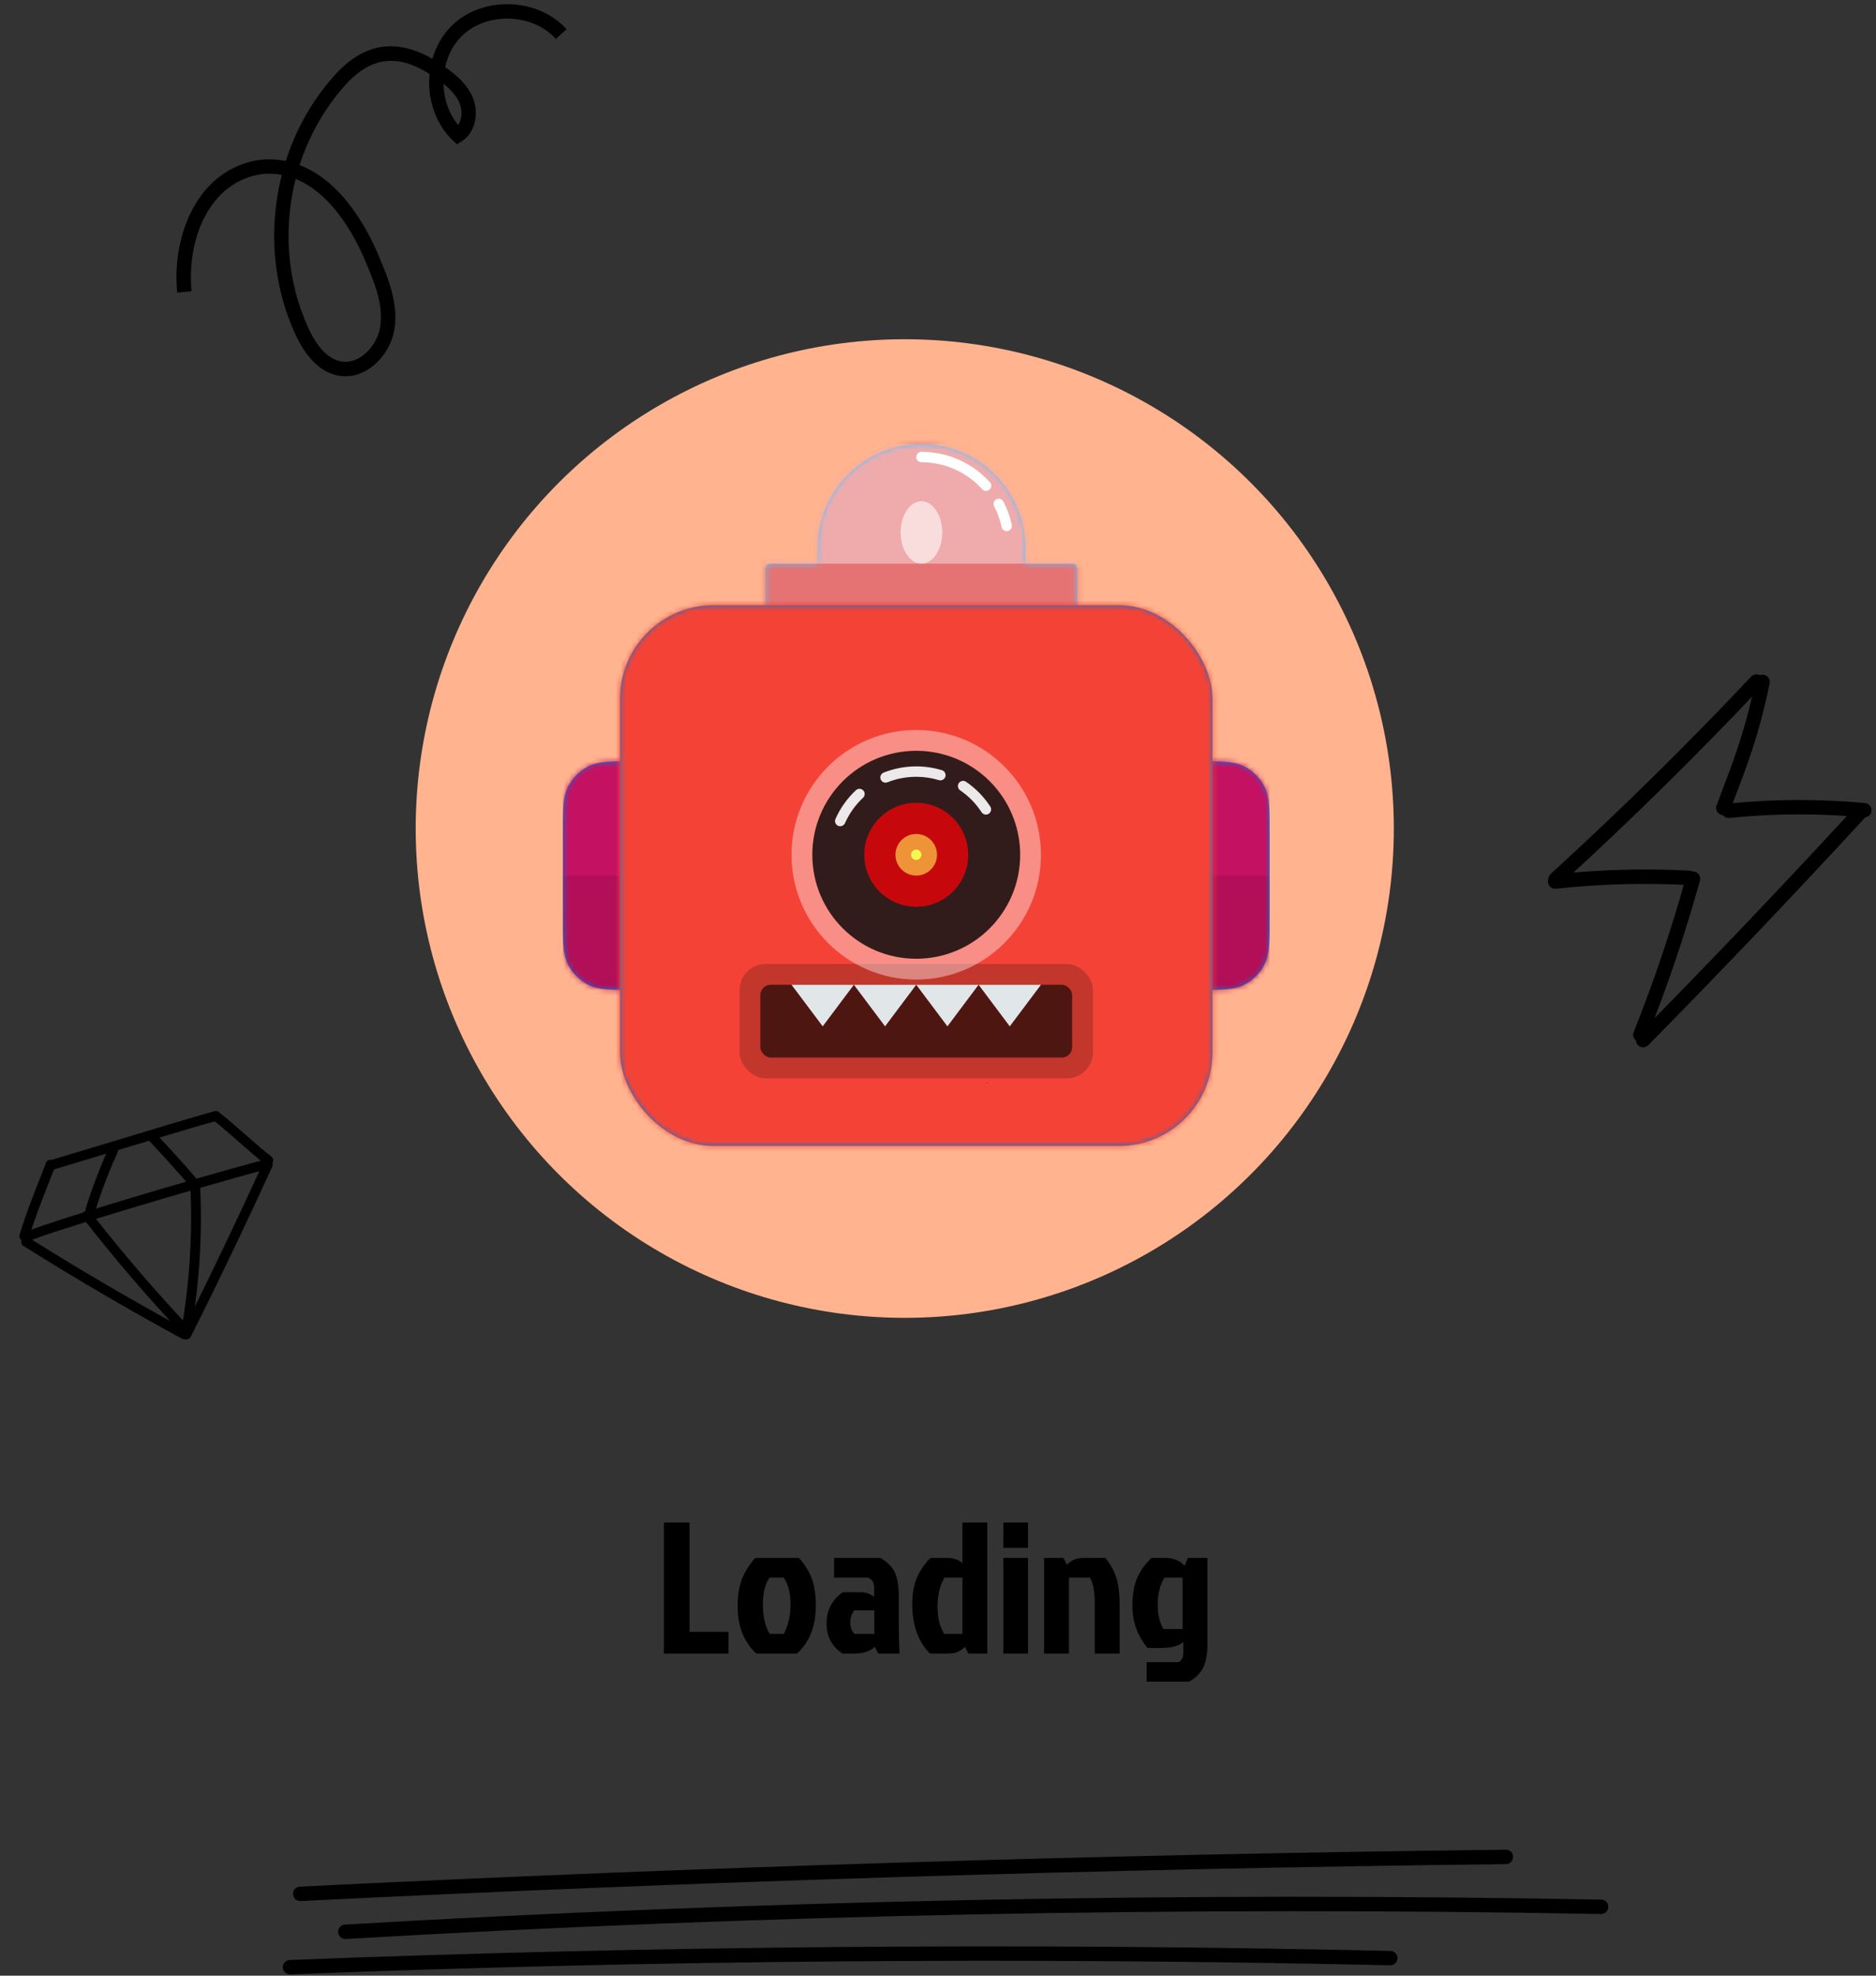 <svg width="361" height="380" viewBox="0 0 361 380" fill="none" xmlns="http://www.w3.org/2000/svg">
<rect x="0" y="0" width="361" height="380" fill="#333333" stroke="none"/>
<circle cx="174.103" cy="159.359" r="94.112" fill="#FFB38F"/>
<g clip-path="url(#clip0_110_7709)">
<path fill-rule="evenodd" clip-rule="evenodd" d="M109.294 151.322C108.313 153.247 108.313 155.767 108.313 160.807V176.007C108.313 181.048 108.313 183.568 109.294 185.493C110.157 187.187 111.534 188.564 113.227 189.427C115.152 190.407 117.673 190.407 122.713 190.407H129.913C134.953 190.407 137.474 190.407 139.399 189.427C141.092 188.564 142.469 187.187 143.332 185.493C144.313 183.568 144.313 181.048 144.313 176.007V160.807C144.313 155.767 144.313 153.247 143.332 151.322C142.469 149.628 141.092 148.251 139.399 147.388C137.474 146.407 134.953 146.407 129.913 146.407H122.713C117.673 146.407 115.152 146.407 113.227 147.388C111.534 148.251 110.157 149.628 109.294 151.322ZM209.294 151.322C208.313 153.247 208.313 155.767 208.313 160.807V176.007C208.313 181.048 208.313 183.568 209.294 185.493C210.157 187.187 211.534 188.564 213.227 189.427C215.152 190.407 217.673 190.407 222.713 190.407H229.913C234.953 190.407 237.474 190.407 239.399 189.427C241.092 188.564 242.469 187.187 243.332 185.493C244.313 183.568 244.313 181.048 244.313 176.007V160.807C244.313 155.767 244.313 153.247 243.332 151.322C242.469 149.628 241.092 148.251 239.399 147.388C237.474 146.407 234.953 146.407 229.913 146.407H222.713C217.673 146.407 215.152 146.407 213.227 147.388C211.534 148.251 210.157 149.628 209.294 151.322Z" fill="#0076DE"/>
<mask id="mask0_110_7709" style="mask-type:luminance" maskUnits="userSpaceOnUse" x="108" y="146" width="137" height="45">
<path fill-rule="evenodd" clip-rule="evenodd" d="M109.294 151.322C108.313 153.247 108.313 155.767 108.313 160.807V176.007C108.313 181.048 108.313 183.568 109.294 185.493C110.157 187.187 111.534 188.564 113.227 189.427C115.152 190.407 117.673 190.407 122.713 190.407H129.913C134.953 190.407 137.474 190.407 139.399 189.427C141.092 188.564 142.469 187.187 143.332 185.493C144.313 183.568 144.313 181.048 144.313 176.007V160.807C144.313 155.767 144.313 153.247 143.332 151.322C142.469 149.628 141.092 148.251 139.399 147.388C137.474 146.407 134.953 146.407 129.913 146.407H122.713C117.673 146.407 115.152 146.407 113.227 147.388C111.534 148.251 110.157 149.628 109.294 151.322ZM209.294 151.322C208.313 153.247 208.313 155.767 208.313 160.807V176.007C208.313 181.048 208.313 183.568 209.294 185.493C210.157 187.187 211.534 188.564 213.227 189.427C215.152 190.407 217.673 190.407 222.713 190.407H229.913C234.953 190.407 237.474 190.407 239.399 189.427C241.092 188.564 242.469 187.187 243.332 185.493C244.313 183.568 244.313 181.048 244.313 176.007V160.807C244.313 155.767 244.313 153.247 243.332 151.322C242.469 149.628 241.092 148.251 239.399 147.388C237.474 146.407 234.953 146.407 229.913 146.407H222.713C217.673 146.407 215.152 146.407 213.227 147.388C211.534 148.251 210.157 149.628 209.294 151.322Z" fill="white"/>
</mask>
<g mask="url(#mask0_110_7709)">
<rect x="95.787" y="130.407" width="161.053" height="76" fill="#C51162"/>
<rect x="95.787" y="168.407" width="161.053" height="38" fill="black" fill-opacity="0.1"/>
</g>
</g>
<path fill-rule="evenodd" clip-rule="evenodd" d="M177.313 85.407C166.267 85.407 157.313 94.362 157.313 105.407V108.407H148.313C147.761 108.407 147.313 108.855 147.313 109.407V123.407C147.313 123.96 147.761 124.407 148.313 124.407H206.313C206.865 124.407 207.313 123.96 207.313 123.407V109.407C207.313 108.855 206.865 108.407 206.313 108.407H197.313V105.407C197.313 94.362 188.359 85.407 177.313 85.407Z" fill="#59C4FF"/>
<mask id="mask1_110_7709" style="mask-type:luminance" maskUnits="userSpaceOnUse" x="147" y="85" width="61" height="40">
<path fill-rule="evenodd" clip-rule="evenodd" d="M177.313 85.407C166.267 85.407 157.313 94.362 157.313 105.407V108.407H148.313C147.761 108.407 147.313 108.855 147.313 109.407V123.407C147.313 123.96 147.761 124.407 148.313 124.407H206.313C206.865 124.407 207.313 123.96 207.313 123.407V109.407C207.313 108.855 206.865 108.407 206.313 108.407H197.313V105.407C197.313 94.362 188.359 85.407 177.313 85.407Z" fill="white"/>
</mask>
<g mask="url(#mask1_110_7709)">
<rect x="127.313" y="72.407" width="100" height="52" fill="#E57373"/>
<ellipse cx="177.313" cy="102.407" rx="4" ry="6" fill="white" fill-opacity="0.6"/>
<rect x="147.313" y="85.407" width="60" height="23" fill="white" fill-opacity="0.4"/>
<path d="M177.313 86.907C176.761 86.907 176.313 87.355 176.313 87.907C176.313 88.46 176.761 88.907 177.313 88.907V86.907ZM189.007 94.095C189.378 94.504 190.01 94.535 190.42 94.165C190.829 93.794 190.86 93.162 190.489 92.752L189.007 94.095ZM193.072 96.455C192.817 95.965 192.212 95.776 191.723 96.032C191.234 96.288 191.044 96.892 191.3 97.382L193.072 96.455ZM192.738 101.363C192.853 101.903 193.385 102.247 193.925 102.132C194.465 102.016 194.809 101.485 194.693 100.945L192.738 101.363ZM177.313 88.907C181.95 88.907 186.119 90.907 189.007 94.095L190.489 92.752C187.239 89.164 182.539 86.907 177.313 86.907V88.907ZM191.3 97.382C191.949 98.621 192.437 99.958 192.738 101.363L194.693 100.945C194.354 99.359 193.803 97.852 193.072 96.455L191.3 97.382Z" fill="white"/>
</g>
<rect x="119.313" y="116.407" width="114" height="104" rx="18" fill="#0076DE"/>
<mask id="mask2_110_7709" style="mask-type:luminance" maskUnits="userSpaceOnUse" x="119" y="116" width="115" height="105">
<rect x="119.313" y="116.407" width="114" height="104" rx="18" fill="white"/>
</mask>
<g mask="url(#mask2_110_7709)">
<rect x="117.559" y="114.674" width="117.508" height="107.467" fill="#F44336"/>
<path fill-rule="evenodd" clip-rule="evenodd" d="M179.039 182.274C178.963 182.287 178.956 182.294 178.944 182.37C179.02 182.357 179.026 182.35 179.039 182.274ZM189.686 208.368L189.799 208.274C191.46 208.274 188.7 208.438 189.686 208.368ZM193.851 189.303C193.927 189.291 193.934 189.284 193.947 189.208C193.871 189.22 193.864 189.227 193.851 189.303ZM131.59 195.274C131.602 195.35 131.609 195.357 131.685 195.37C131.673 195.294 131.666 195.287 131.59 195.274Z" fill="black" fill-opacity="0.4"/>
</g>
<rect x="142.313" y="185.407" width="68" height="22" rx="5" fill="black" fill-opacity="0.2"/>
<rect x="146.313" y="189.407" width="60" height="14" rx="2" fill="black" fill-opacity="0.6"/>
<path fill-rule="evenodd" clip-rule="evenodd" d="M158.313 197.407L164.313 189.407H152.313L158.313 197.407Z" fill="#E1E6E8"/>
<path fill-rule="evenodd" clip-rule="evenodd" d="M170.313 197.407L176.313 189.407H164.313L170.313 197.407Z" fill="#E1E6E8"/>
<path fill-rule="evenodd" clip-rule="evenodd" d="M182.313 197.407L188.313 189.407H176.313L182.313 197.407Z" fill="#E1E6E8"/>
<path fill-rule="evenodd" clip-rule="evenodd" d="M194.313 197.407L200.313 189.407H188.313L194.313 197.407Z" fill="#E1E6E8"/>
<circle cx="176.313" cy="164.407" r="24" fill="white" fill-opacity="0.4"/>
<circle cx="176.313" cy="164.407" r="20" fill="black" fill-opacity="0.8"/>
<path d="M188.886 156.223C189.187 156.685 189.807 156.816 190.269 156.514C190.732 156.212 190.862 155.593 190.561 155.13L188.886 156.223ZM185.895 150.363C185.439 150.051 184.816 150.168 184.505 150.624C184.193 151.08 184.31 151.703 184.766 152.014L185.895 150.363ZM180.67 150.05C181.198 150.21 181.757 149.911 181.917 149.383C182.077 148.854 181.778 148.296 181.25 148.136L180.67 150.05ZM170.034 148.605C169.52 148.809 169.27 149.391 169.474 149.904C169.678 150.417 170.26 150.668 170.773 150.464L170.034 148.605ZM166.073 153.446C166.477 153.069 166.498 152.436 166.121 152.033C165.744 151.629 165.111 151.608 164.708 151.985L166.073 153.446ZM160.77 157.513C160.545 158.017 160.773 158.608 161.278 158.832C161.782 159.057 162.373 158.829 162.597 158.325L160.77 157.513ZM190.561 155.13C189.334 153.25 187.746 151.628 185.895 150.363L184.766 152.014C186.401 153.131 187.803 154.563 188.886 156.223L190.561 155.13ZM181.25 148.136C179.686 147.662 178.028 147.407 176.313 147.407V149.407C177.83 149.407 179.292 149.632 180.67 150.05L181.25 148.136ZM176.313 147.407C174.097 147.407 171.978 147.832 170.034 148.605L170.773 150.464C172.485 149.782 174.354 149.407 176.313 149.407V147.407ZM164.708 151.985C163.051 153.534 161.704 155.41 160.77 157.513L162.597 158.325C163.421 156.471 164.61 154.814 166.073 153.446L164.708 151.985Z" fill="white" fill-opacity="0.9"/>
<circle cx="176.313" cy="164.407" r="10" fill="#C6080C"/>
<circle cx="176.313" cy="164.407" r="4" fill="#EE9337"/>
<circle cx="176.313" cy="164.407" r="1" fill="#F5F94F"/>
<path d="M4.915 238.683C4.751 238.727 4.574 238.725 4.4 238.674C3.901 238.525 3.618 238 3.768 237.501C4.934 233.635 6.243 230.316 7.757 226.473C8.115 225.567 8.485 224.633 8.864 223.657C9.051 223.173 9.598 222.933 10.087 223.12C10.572 223.307 10.811 223.853 10.625 224.343C10.246 225.318 9.877 226.256 9.515 227.164C8.015 230.969 6.72 234.249 5.573 238.043C5.475 238.367 5.22 238.601 4.915 238.683Z" fill="black"/>
<path d="M10.363 224.935C9.871 225.067 9.361 224.784 9.214 224.291C9.066 223.794 9.35 223.268 9.852 223.119C11.73 222.562 15.244 221.499 19.314 220.266C27.598 217.754 37.905 214.631 41.277 213.727C41.778 213.593 42.298 213.893 42.433 214.394C42.567 214.895 42.267 215.415 41.765 215.549C38.425 216.444 28.131 219.564 19.861 222.068C15.791 223.3 12.273 224.37 10.389 224.923C10.38 224.925 10.371 224.928 10.367 224.929L10.363 224.935Z" fill="black"/>
<path d="M51.867 224.086C51.593 224.159 51.291 224.108 51.047 223.925C49.497 222.734 47.906 221.334 46.22 219.853C44.532 218.367 42.783 216.834 40.94 215.385C40.532 215.065 40.46 214.469 40.78 214.061C41.101 213.652 41.697 213.581 42.105 213.901C43.992 215.382 45.76 216.934 47.467 218.44C49.128 219.899 50.699 221.279 52.199 222.43C52.612 222.749 52.692 223.338 52.372 223.75C52.243 223.922 52.062 224.033 51.867 224.086Z" fill="black"/>
<path d="M35.756 257.587C35.533 257.647 35.283 257.626 35.06 257.505C24.593 251.815 14.894 246.144 4.533 239.664C4.092 239.387 3.957 238.808 4.233 238.363C4.511 237.922 5.09 237.787 5.535 238.063C15.861 244.523 25.53 250.173 35.964 255.847C36.421 256.096 36.59 256.671 36.341 257.128C36.213 257.362 35.998 257.523 35.756 257.587Z" fill="black"/>
<path d="M36.134 257.559C35.92 257.617 35.681 257.598 35.467 257.494C35 257.263 34.813 256.693 35.046 256.23C40.451 245.457 45.712 234.469 50.685 223.577C50.9 223.105 51.46 222.896 51.937 223.11C52.41 223.325 52.618 223.884 52.404 224.362C47.422 235.275 42.147 246.282 36.733 257.077C36.604 257.326 36.386 257.497 36.131 257.565L36.134 257.559Z" fill="black"/>
<path d="M5.298 238.873C4.906 238.978 4.473 238.821 4.248 238.456C3.978 238.011 4.116 237.432 4.561 237.162C7.02 235.658 37.353 226.676 50.12 223.255C50.621 223.121 51.141 223.421 51.276 223.922C51.41 224.423 51.11 224.943 50.608 225.077C37.609 228.56 7.617 237.505 5.548 238.767C5.468 238.818 5.384 238.85 5.298 238.873Z" fill="black"/>
<path d="M36.056 256.975C35.928 257.009 35.789 257.017 35.65 256.991C35.137 256.899 34.791 256.411 34.883 255.898C36.47 246.856 37.059 237.627 36.645 228.462C36.622 227.941 37.022 227.502 37.544 227.479C38.065 227.457 38.504 227.857 38.527 228.378C38.949 237.682 38.349 247.051 36.739 256.225C36.673 256.6 36.398 256.883 36.056 256.975Z" fill="black"/>
<path d="M36.176 257.04C35.852 257.127 35.492 257.038 35.246 256.777C28.518 249.641 22.048 242.098 16.016 234.366C15.695 233.954 15.767 233.363 16.179 233.043C16.591 232.723 17.182 232.794 17.502 233.206C23.503 240.893 29.931 248.388 36.618 255.482C36.973 255.86 36.958 256.46 36.58 256.815C36.462 256.924 36.322 257.001 36.176 257.04Z" fill="black"/>
<path d="M17.652 233.6C17.488 233.644 17.307 233.644 17.131 233.589C16.635 233.433 16.353 232.908 16.507 232.408C17.716 228.501 19.191 224.635 20.891 220.918C21.106 220.445 21.665 220.237 22.143 220.451C22.615 220.666 22.824 221.225 22.61 221.702C20.944 225.346 19.498 229.136 18.313 232.969C18.213 233.289 17.958 233.523 17.658 233.604L17.652 233.6Z" fill="black"/>
<path d="M37.316 228.234C36.965 228.328 36.578 228.212 36.336 227.91C34.78 225.969 29.493 220.234 28.785 219.506C28.422 219.134 28.432 218.536 28.804 218.173C29.18 217.808 29.774 217.82 30.137 218.191C30.879 218.954 36.185 224.704 37.807 226.73C38.131 227.137 38.065 227.73 37.659 228.054C37.554 228.136 37.438 228.196 37.315 228.229L37.316 228.234Z" fill="black"/>
<path d="M57.773 365.649C57.039 365.649 56.429 365.074 56.387 364.333C56.346 363.57 56.935 362.919 57.704 362.877C134.652 359.059 212.722 356.669 289.76 355.768C290.529 355.726 291.153 356.371 291.16 357.14C291.167 357.902 290.557 358.533 289.788 358.54C212.785 359.441 134.749 361.831 57.836 365.649C57.815 365.649 57.787 365.649 57.766 365.649H57.773Z" fill="black"/>
<path d="M66.445 372.939C65.717 372.939 65.107 372.371 65.058 371.636C65.017 370.874 65.599 370.216 66.362 370.174C146.512 365.476 227.854 363.861 308.129 365.372C308.891 365.386 309.501 366.016 309.487 366.786C309.473 367.541 308.856 368.144 308.101 368.144C308.094 368.144 308.08 368.144 308.073 368.144C227.868 366.633 146.595 368.248 66.521 372.946C66.493 372.946 66.465 372.946 66.438 372.946L66.445 372.939Z" fill="black"/>
<path d="M55.805 379.757C55.063 379.757 54.446 379.175 54.418 378.427C54.391 377.664 54.987 377.02 55.749 376.985C126.008 374.241 197.272 373.652 267.565 375.239C268.327 375.253 268.937 375.891 268.917 376.653C268.903 377.408 268.279 378.004 267.53 378.004C267.516 378.004 267.509 378.004 267.496 378.004C197.258 376.417 126.056 376.999 55.853 379.75C55.833 379.75 55.819 379.75 55.798 379.75L55.805 379.757Z" fill="black"/>
<path d="M127.752 318.044V292.844H132.684V313.868H140.172V318.044H127.752ZM153.388 318.044H145.54C143.14 315.812 141.94 312.764 141.94 308.9C141.94 306.956 142.204 305.264 142.732 303.824C143.284 302.384 144.148 300.992 145.324 299.648H153.748C154.996 301.088 155.848 302.492 156.304 303.86C156.76 305.204 156.988 306.884 156.988 308.9C156.988 312.764 155.788 315.812 153.388 318.044ZM148.096 314.264H150.832C151.696 312.584 152.128 310.676 152.128 308.54C152.128 306.404 151.684 304.7 150.796 303.428H148.096C147.232 304.652 146.8 306.392 146.8 308.648C146.8 310.88 147.232 312.752 148.096 314.264ZM168.241 309.728H164.389C163.885 310.352 163.633 311.132 163.633 312.068C163.633 313.004 163.897 313.736 164.425 314.264H168.241V309.728ZM160.501 299.648H169.429C170.869 300.512 171.817 301.508 172.273 302.636C172.729 303.74 172.957 305.252 172.957 307.172V312.572C172.957 314.564 173.005 316.388 173.101 318.044H168.997L168.349 316.748C167.413 317.612 166.093 318.044 164.389 318.044H162.121C160.081 316.7 159.061 314.768 159.061 312.248C159.061 309.704 160.105 307.7 162.193 306.236H165.577C166.513 306.236 167.389 306.524 168.205 307.1V305.3C168.205 304.364 167.797 303.74 166.981 303.428H160.501V299.648ZM189.985 318.044H186.349L185.701 316.748C185.173 317.228 184.669 317.564 184.189 317.756C183.733 317.948 183.037 318.044 182.101 318.044H178.969C177.913 317.036 177.073 315.716 176.449 314.084C175.849 312.452 175.549 310.628 175.549 308.612C175.549 306.572 175.849 304.844 176.449 303.428C177.073 302.012 177.949 300.752 179.077 299.648H182.173C183.445 299.648 184.453 299.984 185.197 300.656V292.844H189.985V318.044ZM185.197 303.428H181.741C180.853 304.94 180.409 306.8 180.409 309.008C180.409 311.192 180.841 312.944 181.705 314.264H185.197V303.428ZM193.069 318.044V299.648H197.821V318.044H193.069ZM193.069 292.844H197.821V297.704H193.069V292.844ZM208.9 299.648H212.716C213.772 300.992 214.492 302.336 214.876 303.68C215.26 305.024 215.452 306.704 215.452 308.72V318.044H210.664V308.36C210.664 306.08 210.352 304.436 209.728 303.428H205.696V318.044H200.908V299.648H204.652L205.3 300.944C205.828 300.464 206.32 300.128 206.776 299.936C207.256 299.744 207.964 299.648 208.9 299.648ZM232.348 299.648V316.136C232.348 317.96 232.108 319.424 231.628 320.528C231.172 321.632 230.248 322.604 228.856 323.444H220.648V319.7H226.804C227.404 319.34 227.704 318.764 227.704 317.972V315.848C226.816 316.592 225.4 316.964 223.456 316.964H220.828C218.884 314.636 217.912 311.936 217.912 308.864C217.912 306.656 218.224 304.856 218.848 303.464C219.472 302.048 220.384 300.776 221.584 299.648H224.248C225.808 299.648 227.044 300.152 227.956 301.16L228.604 299.648H232.348ZM227.56 303.428H224.068C223.204 304.916 222.772 306.632 222.772 308.576C222.772 310.496 223.144 312.08 223.888 313.328H227.56V303.428Z" fill="black"/>
<path d="M299.338 170.503C298.964 170.503 298.589 170.351 298.312 170.053C297.799 169.485 297.834 168.612 298.402 168.092C311.683 155.973 324.666 143.202 336.99 130.127C337.517 129.572 338.391 129.544 338.952 130.071C339.507 130.598 339.534 131.471 339.007 132.032C326.635 145.156 313.596 157.982 300.267 170.15C300.003 170.393 299.664 170.51 299.331 170.51L299.338 170.503Z" fill="black"/>
<path d="M331.618 156.79C331.459 156.79 331.292 156.763 331.133 156.7C330.419 156.43 330.052 155.633 330.322 154.913L332.048 150.325C332.63 148.773 333.24 147.166 333.795 145.565C335.472 140.784 336.824 135.843 337.815 130.882C337.968 130.133 338.695 129.641 339.444 129.794C340.193 129.946 340.685 130.674 340.532 131.422C339.513 136.515 338.127 141.581 336.408 146.48C335.84 148.108 335.23 149.729 334.633 151.295L332.907 155.883C332.7 156.437 332.173 156.783 331.611 156.783L331.618 156.79Z" fill="black"/>
<path d="M332.665 157.331C331.965 157.331 331.362 156.797 331.286 156.084C331.209 155.321 331.764 154.642 332.526 154.566C341.267 153.672 350.14 153.638 358.887 154.455C359.65 154.524 360.211 155.204 360.135 155.966C360.066 156.728 359.386 157.282 358.624 157.213C350.05 156.409 341.364 156.444 332.804 157.324C332.755 157.324 332.707 157.331 332.658 157.331H332.665Z" fill="black"/>
<path d="M299.269 170.947C298.568 170.947 297.972 170.42 297.889 169.713C297.806 168.951 298.354 168.265 299.116 168.182C307.746 167.24 316.521 167.004 325.186 167.468C325.948 167.51 326.538 168.161 326.496 168.923C326.454 169.686 325.803 170.282 325.04 170.233C316.521 169.776 307.898 170.011 299.421 170.933C299.373 170.933 299.317 170.94 299.269 170.94V170.947Z" fill="black"/>
<path d="M315.662 200.41C315.488 200.41 315.315 200.375 315.149 200.313C314.435 200.029 314.088 199.225 314.372 198.511C318.254 188.783 321.644 178.735 324.451 168.646C324.659 167.912 325.421 167.475 326.156 167.683C326.891 167.891 327.327 168.653 327.12 169.388C324.284 179.574 320.867 189.718 316.944 199.537C316.729 200.077 316.209 200.41 315.655 200.41H315.662Z" fill="black"/>
<path d="M316.189 201.429C315.835 201.429 315.488 201.297 315.218 201.027C314.671 200.486 314.671 199.613 315.204 199.066C329.303 184.785 343.333 170.053 356.919 155.301C357.438 154.739 358.312 154.698 358.88 155.217C359.442 155.737 359.483 156.61 358.964 157.178C345.357 171.958 331.3 186.711 317.18 201.02C316.91 201.297 316.549 201.436 316.195 201.436L316.189 201.429Z" fill="black"/>
<path d="M66.472 72.366C66.056 72.366 65.633 72.332 65.211 72.262C61.8 71.68 58.958 68.95 56.768 64.148C52.408 54.6 51.666 43.7 54.231 33.646C53.087 33.431 51.888 33.361 50.627 33.459C40.368 34.72 35.869 46.021 36.867 56.013L34.109 56.29C32.972 44.996 38.281 32.184 50.349 30.701C51.992 30.576 53.538 30.68 54.993 30.971C56.789 25.344 59.638 20.057 63.499 15.512C69.307 8.43 75.775 7.037 83.205 11.319C83.912 8.86 85.188 6.649 86.941 4.931C89.755 2.173 93.831 0.683 98.122 0.808C102.413 0.939 106.384 2.699 109.025 5.624L106.967 7.481C104.832 5.111 101.574 3.69 98.039 3.579C94.504 3.476 91.163 4.681 88.882 6.912C87.281 8.478 86.165 10.578 85.659 12.913C87.697 14.341 89.908 16.163 91.003 18.817C92.133 21.554 91.627 25.427 88.841 27.181L87.933 27.749L87.156 27.014C84.287 24.312 82.623 20.3 82.581 16.017C82.581 15.415 82.602 14.819 82.657 14.23C76.066 10.051 70.77 11.035 65.633 17.293C62.022 21.554 59.347 26.495 57.655 31.754C66.382 35.101 71.331 45.252 73.293 50.213C75.102 54.454 76.676 59.034 75.851 63.608C75.047 68.022 71.116 72.38 66.472 72.38V72.366ZM56.893 34.415C54.501 43.845 55.208 54.052 59.291 62.991C61.08 66.906 63.228 69.103 65.675 69.525C69.162 70.114 72.475 66.622 73.12 63.095C73.854 59.055 72.267 54.863 70.728 51.253C68.933 46.714 64.469 37.471 56.886 34.415H56.893ZM85.354 16.121C85.409 19.129 86.421 21.942 88.168 24.042C88.951 22.891 88.972 21.152 88.439 19.863C87.822 18.366 86.629 17.147 85.347 16.121H85.354Z" fill="black"/>
<defs>
<clipPath id="clip0_110_7709">
<rect width="136" height="76" fill="white" transform="translate(108.313 130.407)"/>
</clipPath>
</defs>
</svg>
